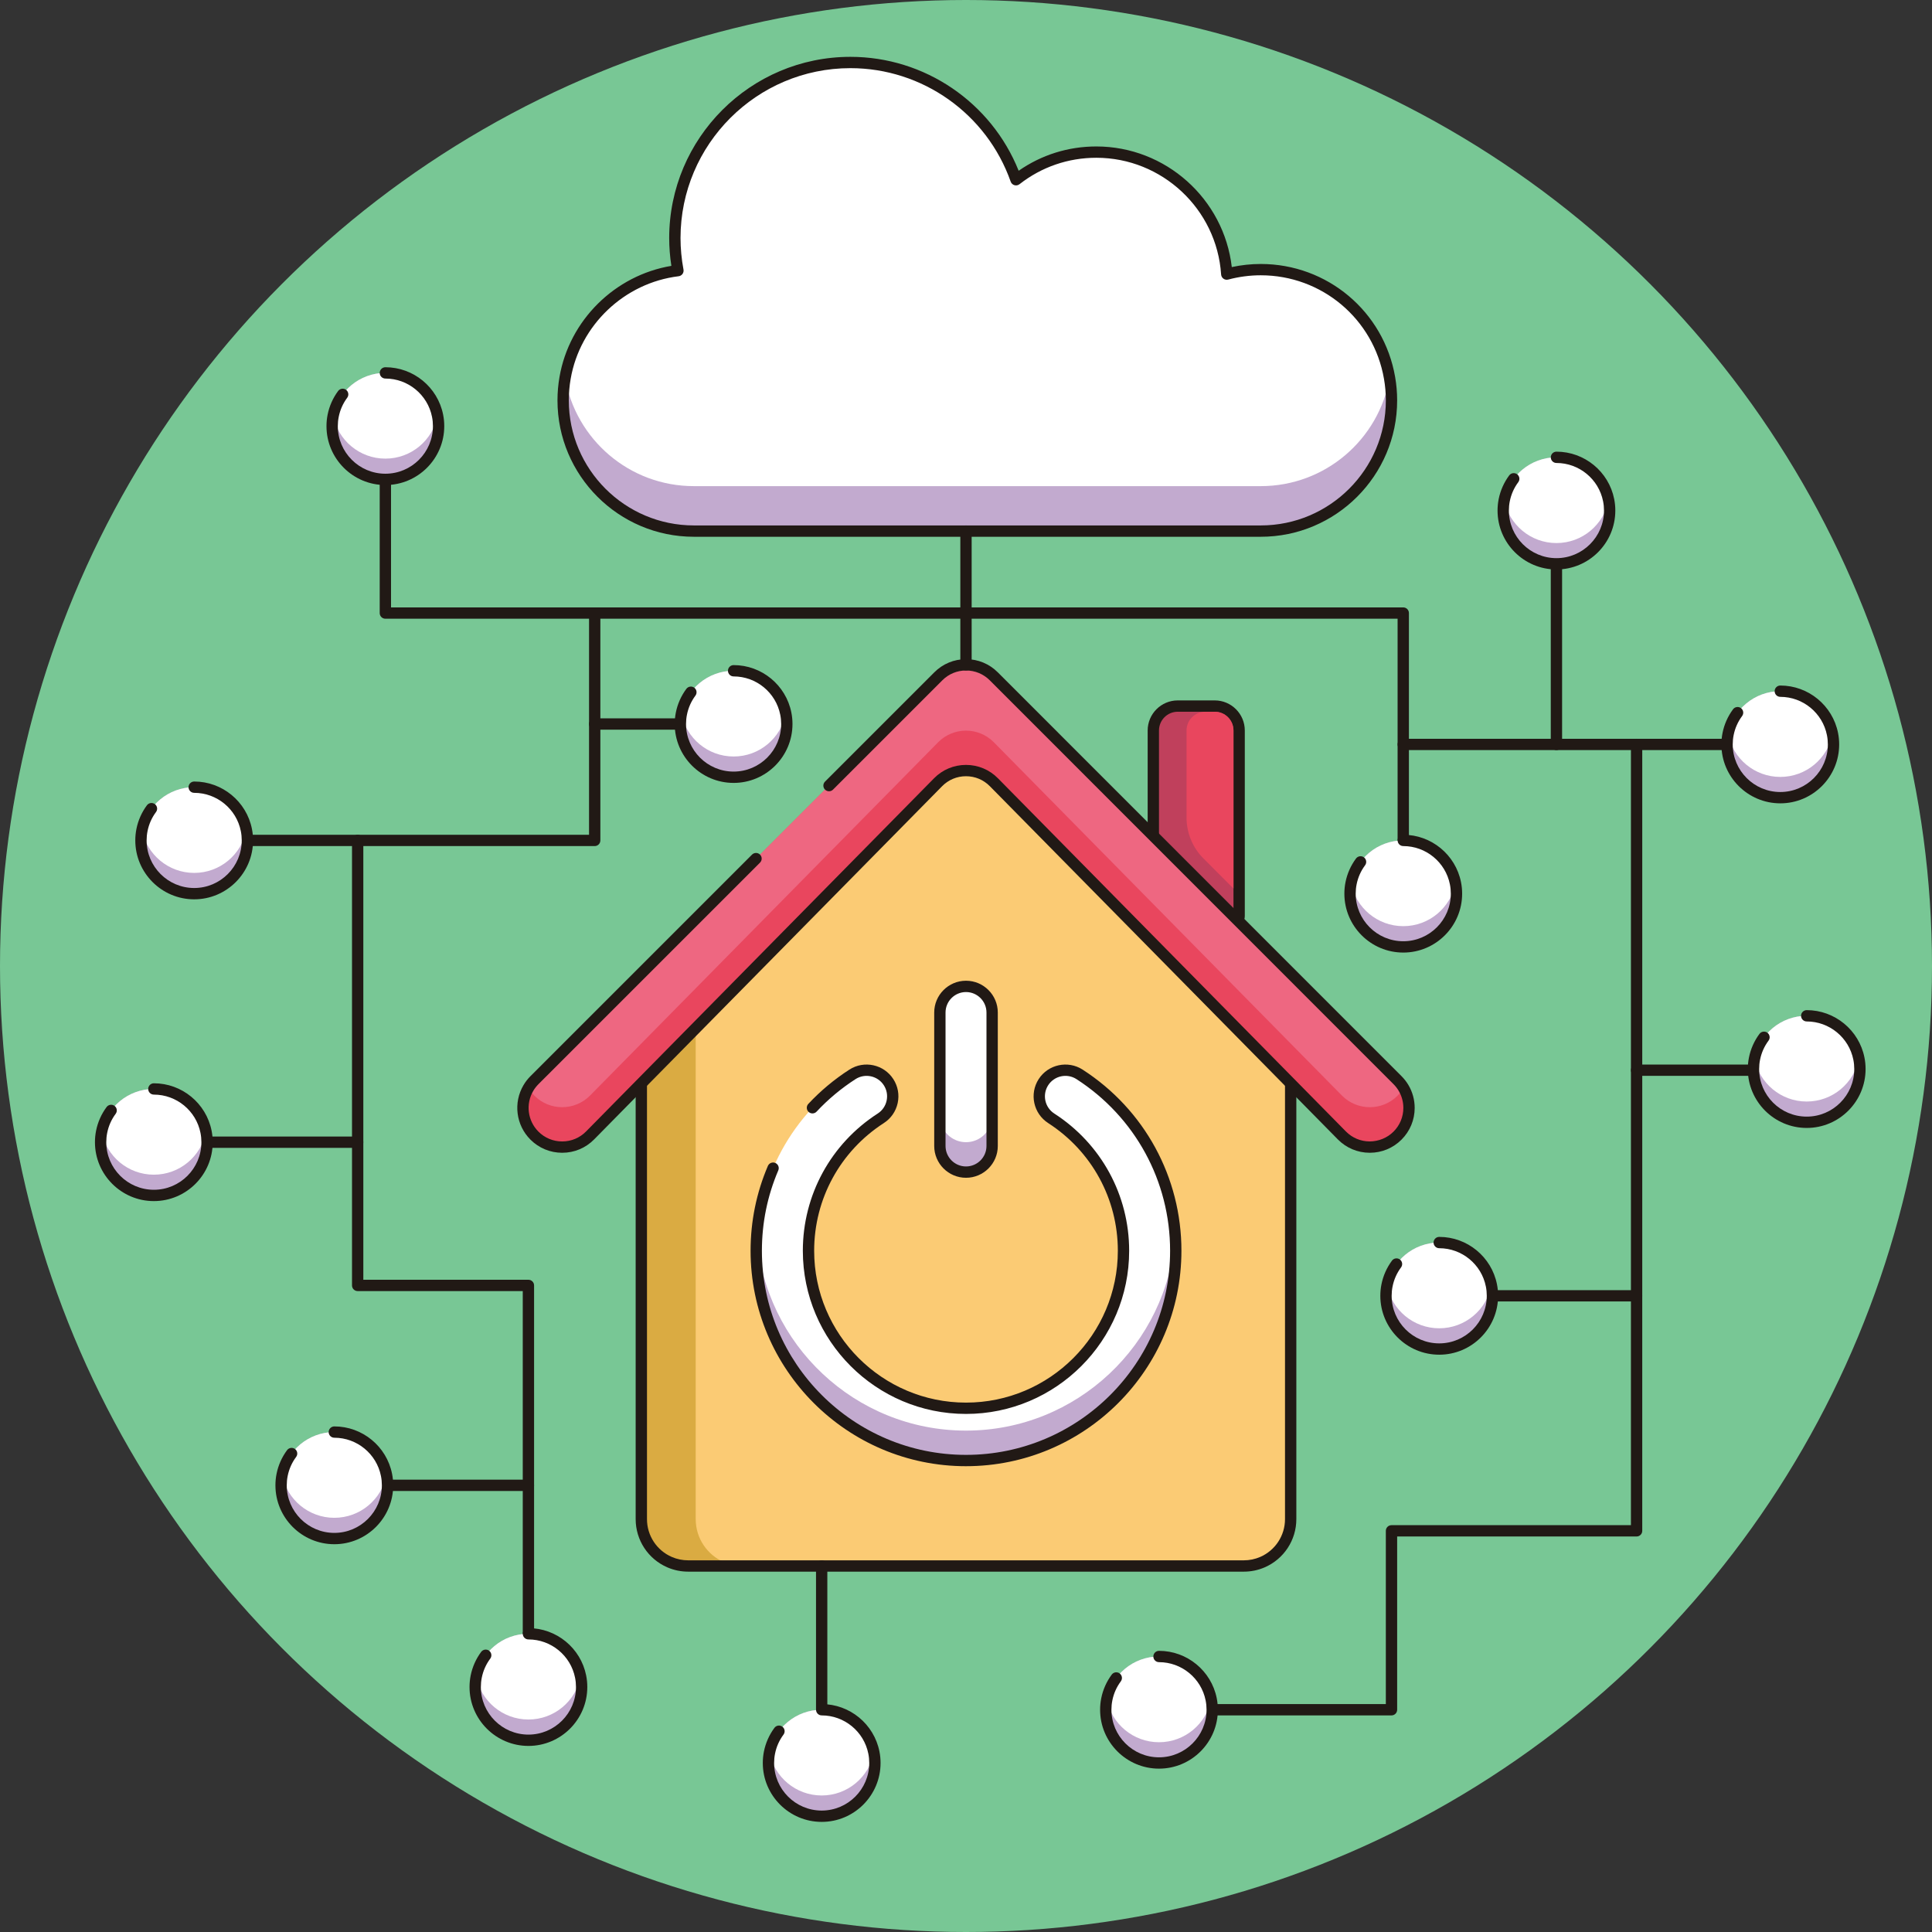 <svg id="Icons" enable-background="new 0 0 512 512" height="512" viewBox="0 0 512 512" width="512" xmlns="http://www.w3.org/2000/svg"><rect x="0" y="0" width="512" height="512" fill="#333333" stroke="none"/><g><g><circle cx="256" cy="256" fill="#78c795" r="256"/></g><g><g><g><g><g><path d="m326.887 244.271c-.391 0-.774-.152-1.062-.439l-19.742-19.749c-.281-.281-.439-.663-.439-1.061v-29.429c0-3.572 2.903-6.478 6.472-6.478h9.798c3.569 0 6.472 2.906 6.472 6.478v49.177c0 .607-.366 1.154-.926 1.386-.185.077-.38.115-.573.115z" fill="#c0405c"/></g><g><path d="m321.914 188.615c2.745 0 4.972 2.228 4.972 4.978v49.177l-19.742-19.748v-29.429c0-2.751 2.228-4.978 4.972-4.978zm0-3h-9.798c-4.396 0-7.972 3.579-7.972 7.978v29.429c0 .796.316 1.558.878 2.121l19.742 19.748c.574.574 1.341.879 2.122.879.386 0 .776-.075 1.147-.228 1.121-.464 1.852-1.558 1.852-2.772v-49.177c.002-4.399-3.575-7.978-7.971-7.978z" fill="#211915"/></g></g><g><path d="m326.887 193.593v41.877l-7.952-7.958c-2.88-2.874-4.49-6.777-4.49-10.838v-23.081c0-2.751 2.228-4.978 4.972-4.978h2.498c2.744 0 4.972 2.228 4.972 4.978z" fill="#e9465e"/></g></g><g><g><g><path d="m342.039 274.918v127.669c0 5.109-3.079 9.489-7.485 11.4-1.513.65-3.178 1.015-4.93 1.015h-147.251c-1.752 0-3.417-.365-4.924-1.015-4.406-1.904-7.492-6.291-7.492-11.4v-127.669l14.413-14.459 71.632-71.844z" fill="#daab42"/></g><g><path d="m342.039 274.918v127.669c0 5.109-3.079 9.489-7.485 11.4-1.513.65-3.178 1.015-4.93 1.015h-132.846c-1.752 0-3.411-.365-4.924-1.015-4.399-1.904-7.485-6.291-7.485-11.4v-142.128l71.632-71.844z" fill="#fbcb74"/></g><g><path d="m329.624 416.503h-147.251c-1.912 0-3.768-.383-5.518-1.138-5.102-2.206-8.397-7.221-8.397-12.778v-127.669c0-.397.157-.778.438-1.059l86.045-86.303c.281-.282.664-.441 1.062-.441.398 0 .781.159 1.062.441l86.038 86.303c.28.281.438.662.438 1.059v127.669c0 5.551-3.292 10.566-8.389 12.776-1.762.758-3.62 1.14-5.528 1.14zm-158.167-140.964v127.049c0 4.359 2.585 8.293 6.587 10.023 1.372.592 2.828.892 4.329.892h147.251c1.499 0 2.958-.301 4.338-.894 3.994-1.732 6.578-5.667 6.578-10.022v-127.048l-84.538-84.799z" fill="#211915"/></g></g><g><g><path d="m373.407 293.605c0 2.663-1.017 5.319-3.045 7.347-4.079 4.079-10.703 4.055-14.753-.053l-92.212-93.593c-4.067-4.132-10.732-4.132-14.8 0l-92.212 93.593c-2.034 2.063-4.72 3.097-7.4 3.097-2.662 0-5.325-1.017-7.353-3.045-3.427-3.427-3.956-8.652-1.599-12.637.435-.735.97-1.428 1.599-2.057l107.035-107.029c4.055-4.061 10.638-4.055 14.694 0l107 107.029c.629.629 1.164 1.322 1.599 2.057.965 1.629 1.447 3.457 1.447 5.291z" fill="#e9465e"/></g><g><path d="m371.961 288.315c-.435.735-.97 1.428-1.599 2.057v.006c-4.079 4.079-10.703 4.05-14.753-.059l-92.212-93.593c-4.067-4.132-10.732-4.132-14.8 0l-92.212 93.593c-2.034 2.063-4.72 3.097-7.406 3.097-2.662 0-5.319-1.011-7.347-3.039-.635-.635-1.164-1.328-1.599-2.063.435-.735.97-1.428 1.599-2.057l107.035-107.029c4.055-4.061 10.638-4.055 14.694 0l107 107.029c.63.63 1.165 1.323 1.6 2.058z" fill="#ee6781"/></g><g><path d="m148.987 305.496c-3.179 0-6.167-1.237-8.414-3.484-3.841-3.841-4.593-9.788-1.829-14.461.506-.854 1.121-1.646 1.829-2.354l58.721-58.717c.586-.586 1.535-.586 2.121 0s.586 1.536 0 2.121l-58.721 58.717c-.53.531-.991 1.123-1.369 1.761-2.066 3.493-1.503 7.939 1.369 10.812 1.68 1.68 3.915 2.605 6.292 2.605 2.398 0 4.646-.941 6.331-2.65l92.212-93.593c2.251-2.287 5.258-3.546 8.468-3.546s6.217 1.259 8.469 3.546l92.211 93.592c1.676 1.7 3.914 2.641 6.302 2.649 2.351-.018 4.633-.916 6.321-2.604 1.68-1.68 2.605-3.913 2.605-6.287 0-1.594-.428-3.159-1.237-4.525-.377-.637-.837-1.229-1.369-1.761l-107-107.029c-1.679-1.679-3.912-2.604-6.287-2.604h-.002c-2.375 0-4.605.924-6.282 2.604l-28.969 28.967c-.586.586-1.535.586-2.121 0s-.586-1.536 0-2.121l28.968-28.966c2.242-2.246 5.228-3.483 8.404-3.483h.003c3.176.001 6.162 1.238 8.407 3.483l107 107.029c.709.709 1.324 1.501 1.829 2.354 1.083 1.828 1.655 3.921 1.655 6.053 0 3.175-1.237 6.161-3.484 8.408s-5.232 3.483-8.409 3.483c-.015 0-.029 0-.044 0-3.193-.011-6.187-1.27-8.428-3.543l-92.211-93.593c-1.684-1.71-3.932-2.651-6.332-2.651s-4.648.941-6.331 2.651l-92.212 93.593c-2.251 2.285-5.258 3.544-8.466 3.544z" fill="#211915"/></g></g></g></g><g><g><g><path d="m256 387.058c-30.652 0-55.589-24.937-55.589-55.59 0-18.976 9.532-36.451 25.497-46.747 3.213-2.072 7.5-1.148 9.574 2.067 2.073 3.214 1.147 7.501-2.067 9.574-11.993 7.734-19.153 20.858-19.153 35.107 0 23.015 18.724 41.739 41.739 41.739s41.739-18.724 41.739-41.739c0-14.249-7.16-27.373-19.153-35.107-3.215-2.073-4.14-6.359-2.067-9.574 2.073-3.214 6.359-4.139 9.574-2.067 15.966 10.296 25.497 27.771 25.497 46.747-.001 30.653-24.939 55.59-55.591 55.59z" fill="#fff"/></g><g><path d="m256 379.126c-29.345 0-53.436-22.86-55.438-51.705-.097 1.341-.151 2.69-.151 4.048 0 30.652 24.937 55.59 55.589 55.59s55.59-24.937 55.59-55.59c0-1.358-.054-2.707-.151-4.048-2.003 28.845-26.094 51.705-55.439 51.705z" fill="#c2aacf"/></g><g><path d="m256 388.558c-31.479 0-57.089-25.61-57.089-57.09 0-7.802 1.543-15.367 4.585-22.485.326-.762 1.208-1.114 1.969-.79.762.326 1.115 1.208.79 1.969-2.883 6.742-4.344 13.911-4.344 21.305 0 29.825 24.264 54.09 54.089 54.09s54.089-24.265 54.089-54.09c0-18.464-9.275-35.468-24.81-45.486-2.514-1.621-5.878-.894-7.5 1.619-1.621 2.514-.894 5.879 1.62 7.5 12.423 8.012 19.84 21.607 19.84 36.367 0 23.842-19.397 43.239-43.239 43.239s-43.239-19.397-43.239-43.239c0-14.76 7.417-28.355 19.84-36.367 1.218-.785 2.057-1.998 2.363-3.415s.042-2.868-.744-4.085c-1.621-2.514-4.985-3.24-7.5-1.619-3.791 2.445-7.262 5.342-10.315 8.613-.565.604-1.514.638-2.12.072-.605-.565-.638-1.514-.072-2.12 3.222-3.451 6.883-6.508 10.882-9.086 3.905-2.517 9.129-1.39 11.647 2.515 1.22 1.892 1.629 4.145 1.154 6.345s-1.778 4.083-3.669 5.303c-11.562 7.457-18.466 20.109-18.466 33.846 0 22.188 18.051 40.239 40.239 40.239 22.187 0 40.239-18.051 40.239-40.239 0-13.737-6.903-26.389-18.466-33.846-3.904-2.518-5.032-7.743-2.515-11.647 2.518-3.902 7.741-5.031 11.647-2.515 16.396 10.573 26.185 28.52 26.185 48.008-.001 31.479-25.611 57.089-57.09 57.089z" fill="#211915"/></g></g><g><g><path d="m262.927 268.329v35.368c0 3.83-3.103 6.925-6.925 6.925-3.83 0-6.925-3.096-6.925-6.925v-35.368c0-3.823 3.096-6.925 6.925-6.925 3.823-.001 6.925 3.102 6.925 6.925z" fill="#c2aacf"/></g><g><path d="m262.927 268.329v27.439c0 3.823-3.103 6.925-6.925 6.925-3.83 0-6.925-3.103-6.925-6.925v-27.439c0-3.823 3.096-6.925 6.925-6.925 3.823-.001 6.925 3.102 6.925 6.925z" fill="#fff"/></g><g><path d="m256.002 312.123c-4.646 0-8.425-3.78-8.425-8.426v-35.368c0-4.646 3.78-8.425 8.425-8.425s8.425 3.78 8.425 8.425v35.368c0 4.646-3.78 8.426-8.425 8.426zm0-49.22c-2.992 0-5.425 2.434-5.425 5.425v35.368c0 2.992 2.434 5.426 5.425 5.426s5.425-2.434 5.425-5.426v-35.368c0-2.991-2.433-5.425-5.425-5.425z" fill="#211915"/></g></g></g></g><g><g><path d="m368.761 106.102c0 19.136-15.511 34.647-34.647 34.647h-150.228c-19.136 0-34.647-15.511-34.647-34.647 0-2.033.176-4.025.515-5.956 2.582-14.935 14.731-26.576 29.903-28.426-.522-2.799-.813-5.685-.813-8.633 0-25.695 20.83-46.525 46.525-46.525 20.274 0 37.506 12.976 43.883 31.076 5.875-4.588 13.261-7.325 21.291-7.325 18.357 0 33.366 14.277 34.559 32.329 2.873-.766 5.895-1.186 9.012-1.186 17.103 0 31.313 12.394 34.132 28.69.339 1.931.515 3.923.515 5.956z" fill="#c2aacf"/></g><g><path d="m368.246 100.146c-2.826 16.297-17.029 28.684-34.132 28.684h-150.228c-17.103 0-31.306-12.387-34.132-28.684 2.582-14.935 14.731-26.576 29.903-28.426-.522-2.799-.813-5.685-.813-8.633 0-25.695 20.83-46.525 46.525-46.525 20.274 0 37.506 12.976 43.883 31.076 5.875-4.588 13.261-7.325 21.291-7.325 18.357 0 33.366 14.277 34.559 32.329 2.873-.766 5.895-1.186 9.012-1.186 17.103-.001 31.313 12.393 34.132 28.69z" fill="#fff"/></g><g><path d="m334.114 142.249h-150.228c-19.932 0-36.147-16.215-36.147-36.146 0-2.091.181-4.182.538-6.216 2.599-15.03 14.675-26.929 29.644-29.431-.383-2.474-.576-4.946-.576-7.369 0-26.481 21.544-48.025 48.025-48.025 19.661 0 37.33 12.051 44.588 30.191 6.059-4.22 13.134-6.44 20.585-6.44 18.374 0 33.811 13.901 35.895 31.964 2.53-.545 5.105-.821 7.676-.821 17.633 0 32.609 12.589 35.61 29.935.356 2.03.537 4.122.537 6.212 0 19.93-16.215 36.146-36.147 36.146zm-108.744-124.188c-24.827 0-45.025 20.198-45.025 45.025 0 2.741.265 5.554.788 8.358.076.407-.02.828-.265 1.162s-.617.552-1.028.602c-14.378 1.753-26.142 12.935-28.607 27.192-.328 1.867-.493 3.784-.493 5.701 0 18.277 14.87 33.146 33.147 33.146h150.229c18.277 0 33.147-14.87 33.147-33.146 0-1.917-.166-3.834-.493-5.697-2.751-15.907-16.484-27.45-32.654-27.45-2.896 0-5.799.382-8.626 1.135-.435.115-.896.032-1.26-.23-.365-.261-.593-.672-.623-1.12-1.146-17.343-15.668-30.928-33.062-30.928-7.454 0-14.497 2.423-20.368 7.007-.381.298-.882.393-1.344.257-.463-.135-.833-.486-.994-.941-6.339-17.987-23.405-30.073-42.469-30.073z" fill="#211915"/></g></g><g><g><g><path d="m255.998 177.686c-.829 0-1.5-.671-1.5-1.5v-35.438c0-.829.671-1.5 1.5-1.5s1.5.671 1.5 1.5v35.438c0 .829-.671 1.5-1.5 1.5z" fill="#211915"/></g><g><path d="m371.877 238.331c-.829 0-1.5-.671-1.5-1.5v-72.863h-268.25c-.829 0-1.5-.671-1.5-1.5v-49.536c0-.829.671-1.5 1.5-1.5s1.5.671 1.5 1.5v48.036h268.25c.829 0 1.5.671 1.5 1.5v74.363c0 .828-.671 1.5-1.5 1.5z" fill="#211915"/></g><g><path d="m471.794 198.782h-99.917c-.829 0-1.5-.671-1.5-1.5s.671-1.5 1.5-1.5h99.917c.829 0 1.5.671 1.5 1.5s-.671 1.5-1.5 1.5z" fill="#211915"/></g><g><path d="m433.713 344.901h-52.306c-.829 0-1.5-.671-1.5-1.5s.671-1.5 1.5-1.5h50.806v-144.62c0-.829.671-1.5 1.5-1.5s1.5.671 1.5 1.5v146.12c0 .829-.671 1.5-1.5 1.5z" fill="#211915"/></g><g><path d="m478.794 285.115h-45.081c-.829 0-1.5-.671-1.5-1.5s.671-1.5 1.5-1.5h45.081c.829 0 1.5.671 1.5 1.5s-.671 1.5-1.5 1.5z" fill="#211915"/></g><g><path d="m368.761 454.599h-61.617c-.829 0-1.5-.671-1.5-1.5s.671-1.5 1.5-1.5h60.117v-45.914c0-.829.671-1.5 1.5-1.5h63.452v-60.784c0-.829.671-1.5 1.5-1.5s1.5.671 1.5 1.5v62.284c0 .829-.671 1.5-1.5 1.5h-63.452v45.914c0 .829-.671 1.5-1.5 1.5z" fill="#211915"/></g><g><path d="m194.411 193.37h-36.809c-.829 0-1.5-.671-1.5-1.5v-29.402c0-.829.671-1.5 1.5-1.5s1.5.671 1.5 1.5v27.902h35.309c.829 0 1.5.671 1.5 1.5s-.672 1.5-1.5 1.5z" fill="#211915"/></g><g><path d="m157.602 224.221h-106.143c-.829 0-1.5-.671-1.5-1.5s.671-1.5 1.5-1.5h104.643v-29.351c0-.829.671-1.5 1.5-1.5s1.5.671 1.5 1.5v30.851c0 .828-.672 1.5-1.5 1.5z" fill="#211915"/></g><g><path d="m94.785 304.193h-54.017c-.829 0-1.5-.671-1.5-1.5s.671-1.5 1.5-1.5h52.517v-78.472c0-.829.671-1.5 1.5-1.5s1.5.671 1.5 1.5v79.972c0 .828-.671 1.5-1.5 1.5z" fill="#211915"/></g><g><path d="m140.036 448.578c-.829 0-1.5-.671-1.5-1.5v-104.928h-43.75c-.829 0-1.5-.671-1.5-1.5v-37.957c0-.829.671-1.5 1.5-1.5s1.5.671 1.5 1.5v36.457h43.75c.829 0 1.5.671 1.5 1.5v106.428c0 .828-.672 1.5-1.5 1.5z" fill="#211915"/></g><g><path d="m140.036 395.124h-51.44c-.829 0-1.5-.671-1.5-1.5s.671-1.5 1.5-1.5h51.44c.829 0 1.5.671 1.5 1.5s-.672 1.5-1.5 1.5z" fill="#211915"/></g><g><path d="m217.753 468.709c-.829 0-1.5-.671-1.5-1.5v-52.206c0-.829.671-1.5 1.5-1.5s1.5.671 1.5 1.5v52.206c0 .829-.671 1.5-1.5 1.5z" fill="#211915"/></g><g><path d="m412.471 198.782c-.829 0-1.5-.671-1.5-1.5v-61.975c0-.829.671-1.5 1.5-1.5s1.5.671 1.5 1.5v61.975c0 .828-.672 1.5-1.5 1.5z" fill="#211915"/></g></g><g><g><g><path d="m395.51 343.4c0 7.79-6.31 14.11-14.1 14.11s-14.11-6.32-14.11-14.11c0-.94.09-1.86.27-2.75 1.28-6.48 6.99-11.36 13.84-11.36s12.55 4.88 13.83 11.36c.18.89.27 1.81.27 2.75z" fill="#c2aacf"/></g><g><path d="m395.24 340.65c-1.28 6.48-6.98 11.36-13.83 11.36s-12.56-4.88-13.84-11.36c1.28-6.48 6.99-11.36 13.84-11.36s12.55 4.88 13.83 11.36z" fill="#fff"/></g><g><path d="m381.41 359.01c-8.607 0-15.61-7.002-15.61-15.61 0-1.037.101-2.062.3-3.047.445-2.25 1.408-4.42 2.786-6.27.495-.664 1.435-.801 2.099-.307.664.495.802 1.435.307 2.099-1.128 1.515-1.885 3.219-2.25 5.066-.161.796-.242 1.621-.242 2.459 0 6.953 5.657 12.61 12.61 12.61 6.947 0 12.6-5.657 12.6-12.61 0-.839-.081-1.665-.24-2.453-1.164-5.888-6.361-10.157-12.36-10.157-.829 0-1.5-.671-1.5-1.5s.671-1.5 1.5-1.5c7.427 0 13.863 5.286 15.302 12.569.197.977.298 2.002.298 3.041 0 8.607-6.998 15.61-15.6 15.61z" fill="#211915"/></g></g><g><g><path d="m385.982 236.831c0 7.79-6.31 14.11-14.1 14.11s-14.11-6.32-14.11-14.11c0-.94.09-1.86.27-2.75 1.28-6.48 6.99-11.36 13.84-11.36s12.55 4.88 13.83 11.36c.18.89.27 1.81.27 2.75z" fill="#c2aacf"/></g><g><path d="m385.712 234.081c-1.28 6.48-6.98 11.36-13.83 11.36s-12.56-4.88-13.84-11.36c1.28-6.48 6.99-11.36 13.84-11.36s12.55 4.88 13.83 11.36z" fill="#fff"/></g><g><path d="m371.882 252.44c-8.607 0-15.61-7.002-15.61-15.61 0-1.04.101-2.064.3-3.047.444-2.25 1.408-4.42 2.786-6.27.496-.666 1.435-.801 2.099-.307.665.495.802 1.435.307 2.099-1.128 1.514-1.885 3.219-2.25 5.065-.161.794-.242 1.62-.242 2.459 0 6.953 5.657 12.61 12.61 12.61 6.948 0 12.6-5.657 12.6-12.61 0-.84-.081-1.665-.24-2.453-1.163-5.888-6.36-10.157-12.36-10.157-.829 0-1.5-.671-1.5-1.5s.671-1.5 1.5-1.5c7.428 0 13.863 5.286 15.302 12.569.197.976.298 2.001.298 3.041 0 8.609-6.998 15.611-15.6 15.611z" fill="#211915"/></g></g><g><g><path d="m485.899 197.282c0 7.79-6.31 14.11-14.1 14.11s-14.11-6.32-14.11-14.11c0-.94.09-1.86.27-2.75 1.28-6.48 6.99-11.36 13.84-11.36s12.55 4.88 13.83 11.36c.18.89.27 1.81.27 2.75z" fill="#c2aacf"/></g><g><path d="m485.629 194.532c-1.28 6.48-6.98 11.36-13.83 11.36s-12.56-4.88-13.84-11.36c1.28-6.48 6.99-11.36 13.84-11.36s12.55 4.88 13.83 11.36z" fill="#fff"/></g><g><path d="m471.799 212.892c-8.607 0-15.61-7.003-15.61-15.61 0-1.04.101-2.064.3-3.047.444-2.249 1.408-4.419 2.785-6.27.495-.664 1.435-.801 2.099-.307.664.495.802 1.435.307 2.099-1.128 1.515-1.885 3.219-2.25 5.065-.161.794-.242 1.62-.242 2.459 0 6.953 5.657 12.61 12.61 12.61 6.948 0 12.6-5.657 12.6-12.61 0-.838-.081-1.663-.24-2.453-1.164-5.888-6.361-10.157-12.36-10.157-.829 0-1.5-.671-1.5-1.5s.671-1.5 1.5-1.5c7.427 0 13.863 5.286 15.302 12.569.197.979.298 2.004.298 3.041.001 8.608-6.997 15.611-15.599 15.611z" fill="#211915"/></g></g><g><g><path d="m426.576 135.306c0 7.79-6.31 14.11-14.1 14.11s-14.11-6.32-14.11-14.11c0-.94.09-1.86.27-2.75 1.28-6.48 6.99-11.36 13.84-11.36s12.55 4.88 13.83 11.36c.18.89.27 1.81.27 2.75z" fill="#c2aacf"/></g><g><path d="m426.306 132.556c-1.28 6.48-6.98 11.36-13.83 11.36s-12.56-4.88-13.84-11.36c1.28-6.48 6.99-11.36 13.84-11.36s12.55 4.88 13.83 11.36z" fill="#fff"/></g><g><path d="m412.476 150.917c-8.607 0-15.61-7.002-15.61-15.61 0-1.037.101-2.062.3-3.047.445-2.25 1.408-4.42 2.786-6.271.495-.664 1.436-.802 2.099-.307.664.495.802 1.435.307 2.099-1.128 1.515-1.885 3.22-2.25 5.066-.161.795-.242 1.621-.242 2.459 0 6.953 5.657 12.61 12.61 12.61 6.947 0 12.6-5.657 12.6-12.61 0-.84-.081-1.666-.24-2.452-1.163-5.889-6.36-10.158-12.359-10.158-.829 0-1.5-.671-1.5-1.5s.671-1.5 1.5-1.5c7.428 0 13.863 5.286 15.301 12.57.197.975.298 2 .298 3.041 0 8.607-6.998 15.61-15.6 15.61z" fill="#211915"/></g></g><g><g><path d="m208.515 191.87c0 7.79-6.31 14.11-14.1 14.11s-14.11-6.32-14.11-14.11c0-.94.09-1.86.27-2.75 1.28-6.48 6.99-11.36 13.84-11.36s12.55 4.88 13.83 11.36c.18.89.27 1.81.27 2.75z" fill="#c2aacf"/></g><g><path d="m208.245 189.12c-1.28 6.48-6.98 11.36-13.83 11.36s-12.56-4.88-13.84-11.36c1.28-6.48 6.99-11.36 13.84-11.36s12.55 4.88 13.83 11.36z" fill="#fff"/></g><g><path d="m194.416 207.479c-8.607 0-15.61-7.002-15.61-15.61 0-1.04.101-2.064.3-3.047.444-2.249 1.408-4.419 2.785-6.27.496-.664 1.435-.801 2.099-.307.664.495.802 1.435.307 2.099-1.128 1.515-1.885 3.219-2.25 5.065-.161.794-.242 1.62-.242 2.459 0 6.953 5.657 12.61 12.61 12.61 6.948 0 12.6-5.657 12.6-12.61 0-.838-.081-1.663-.24-2.453-1.164-5.888-6.361-10.157-12.36-10.157-.829 0-1.5-.671-1.5-1.5s.671-1.5 1.5-1.5c7.427 0 13.863 5.286 15.302 12.569.197.979.298 2.004.298 3.041.001 8.609-6.997 15.611-15.599 15.611z" fill="#211915"/></g></g><g><g><path d="m116.232 112.931c0 7.79-6.31 14.11-14.1 14.11s-14.11-6.32-14.11-14.11c0-.94.09-1.86.27-2.75 1.28-6.48 6.99-11.36 13.84-11.36s12.55 4.88 13.83 11.36c.18.89.27 1.81.27 2.75z" fill="#c2aacf"/></g><g><path d="m115.962 110.181c-1.28 6.48-6.98 11.36-13.83 11.36s-12.56-4.88-13.84-11.36c1.28-6.48 6.99-11.36 13.84-11.36s12.55 4.88 13.83 11.36z" fill="#fff"/></g><g><path d="m102.132 128.542c-8.607 0-15.61-7.002-15.61-15.61 0-1.037.101-2.062.3-3.047.445-2.25 1.408-4.42 2.786-6.271.495-.664 1.435-.801 2.099-.307.664.495.802 1.435.307 2.099-1.128 1.515-1.885 3.22-2.25 5.066-.161.795-.242 1.621-.242 2.459 0 6.953 5.657 12.61 12.61 12.61 6.948 0 12.6-5.657 12.6-12.61 0-.838-.081-1.664-.24-2.453-1.164-5.888-6.361-10.157-12.36-10.157-.829 0-1.5-.671-1.5-1.5s.671-1.5 1.5-1.5c7.427 0 13.863 5.286 15.302 12.57.197.978.298 2.003.298 3.041 0 8.607-6.998 15.61-15.6 15.61z" fill="#211915"/></g></g><g><g><path d="m65.564 222.72c0 7.79-6.31 14.11-14.1 14.11s-14.11-6.32-14.11-14.11c0-.94.09-1.86.27-2.75 1.28-6.48 6.99-11.36 13.84-11.36s12.55 4.88 13.83 11.36c.18.891.27 1.81.27 2.75z" fill="#c2aacf"/></g><g><path d="m65.294 219.97c-1.28 6.48-6.98 11.36-13.83 11.36s-12.56-4.88-13.84-11.36c1.28-6.48 6.99-11.36 13.84-11.36 6.85.001 12.55 4.881 13.83 11.36z" fill="#fff"/></g><g><path d="m51.464 238.331c-8.607 0-15.61-7.002-15.61-15.61 0-1.04.101-2.065.3-3.048.444-2.249 1.408-4.419 2.786-6.27.495-.665 1.436-.801 2.099-.307.665.495.802 1.435.307 2.099-1.128 1.515-1.886 3.219-2.25 5.066-.161.794-.242 1.619-.242 2.459 0 6.953 5.657 12.61 12.61 12.61 6.948 0 12.6-5.657 12.6-12.61 0-.84-.081-1.666-.24-2.452-1.163-5.889-6.36-10.158-12.36-10.158-.829 0-1.5-.671-1.5-1.5s.671-1.5 1.5-1.5c7.428 0 13.863 5.286 15.302 12.57.197.975.298 2 .298 3.041 0 8.607-6.998 15.61-15.6 15.61z" fill="#211915"/></g></g><g><g><path d="m54.873 302.693c0 7.79-6.31 14.11-14.1 14.11s-14.11-6.32-14.11-14.11c0-.94.09-1.86.27-2.75 1.28-6.48 6.99-11.36 13.84-11.36s12.55 4.88 13.83 11.36c.18.89.27 1.81.27 2.75z" fill="#c2aacf"/></g><g><path d="m54.603 299.943c-1.28 6.48-6.98 11.36-13.83 11.36s-12.56-4.88-13.84-11.36c1.28-6.48 6.99-11.36 13.84-11.36s12.55 4.88 13.83 11.36z" fill="#fff"/></g><g><path d="m40.773 318.303c-8.607 0-15.61-7.002-15.61-15.61 0-1.04.101-2.065.3-3.048.444-2.249 1.408-4.419 2.786-6.27.495-.665 1.436-.801 2.099-.307.665.495.802 1.435.307 2.099-1.128 1.515-1.886 3.219-2.25 5.066-.161.794-.242 1.619-.242 2.459 0 6.953 5.657 12.61 12.61 12.61 6.948 0 12.6-5.657 12.6-12.61 0-.84-.081-1.666-.24-2.452-1.163-5.889-6.36-10.158-12.36-10.158-.829 0-1.5-.671-1.5-1.5s.671-1.5 1.5-1.5c7.428 0 13.863 5.286 15.302 12.57.197.975.298 2 .298 3.041 0 8.607-6.998 15.61-15.6 15.61z" fill="#211915"/></g></g><g><g><path d="m102.701 393.624c0 7.79-6.31 14.11-14.1 14.11s-14.11-6.32-14.11-14.11c0-.94.09-1.86.27-2.75 1.28-6.48 6.99-11.36 13.84-11.36s12.55 4.88 13.83 11.36c.179.89.27 1.81.27 2.75z" fill="#c2aacf"/></g><g><path d="m102.43 390.874c-1.28 6.48-6.98 11.36-13.83 11.36s-12.56-4.88-13.84-11.36c1.28-6.48 6.99-11.36 13.84-11.36 6.851 0 12.551 4.88 13.83 11.36z" fill="#fff"/></g><g><path d="m88.601 409.234c-8.607 0-15.61-7.003-15.61-15.61 0-1.04.101-2.064.3-3.047.444-2.249 1.408-4.419 2.785-6.27.494-.664 1.436-.801 2.099-.307.664.495.802 1.435.307 2.099-1.128 1.515-1.885 3.219-2.25 5.065-.161.794-.242 1.62-.242 2.459 0 6.953 5.657 12.61 12.61 12.61 6.948 0 12.6-5.657 12.6-12.61 0-.838-.081-1.663-.24-2.453-1.164-5.888-6.361-10.157-12.36-10.157-.829 0-1.5-.671-1.5-1.5s.671-1.5 1.5-1.5c7.427 0 13.863 5.286 15.302 12.569.197.979.298 2.004.298 3.041.001 8.608-6.997 15.611-15.599 15.611z" fill="#211915"/></g></g><g><g><path d="m154.141 447.078c0 7.79-6.31 14.11-14.1 14.11s-14.11-6.32-14.11-14.11c0-.94.09-1.86.27-2.75 1.28-6.48 6.99-11.36 13.84-11.36s12.55 4.88 13.83 11.36c.18.89.27 1.81.27 2.75z" fill="#c2aacf"/></g><g><path d="m153.871 444.328c-1.28 6.48-6.98 11.36-13.83 11.36s-12.56-4.88-13.84-11.36c1.28-6.48 6.99-11.36 13.84-11.36s12.55 4.88 13.83 11.36z" fill="#fff"/></g><g><path d="m140.041 462.688c-8.607 0-15.61-7.003-15.61-15.61 0-1.037.101-2.062.3-3.047.445-2.25 1.408-4.42 2.786-6.27.495-.664 1.435-.802 2.099-.307s.802 1.435.307 2.099c-1.128 1.515-1.885 3.219-2.25 5.066-.161.796-.242 1.621-.242 2.459 0 6.953 5.657 12.61 12.61 12.61 6.947 0 12.6-5.657 12.6-12.61 0-.84-.081-1.665-.24-2.453-1.163-5.888-6.36-10.157-12.359-10.157-.829 0-1.5-.671-1.5-1.5s.671-1.5 1.5-1.5c7.428 0 13.863 5.286 15.301 12.569.197.976.298 2.001.298 3.041 0 8.607-6.998 15.61-15.6 15.61z" fill="#211915"/></g></g><g><g><path d="m231.858 467.209c0 7.79-6.31 14.11-14.1 14.11s-14.11-6.32-14.11-14.11c0-.94.09-1.86.27-2.75 1.28-6.48 6.99-11.36 13.84-11.36s12.55 4.88 13.83 11.36c.18.89.27 1.81.27 2.75z" fill="#c2aacf"/></g><g><path d="m231.588 464.459c-1.28 6.48-6.98 11.36-13.83 11.36s-12.56-4.88-13.84-11.36c1.28-6.48 6.99-11.36 13.84-11.36s12.55 4.88 13.83 11.36z" fill="#fff"/></g><g><path d="m217.758 482.819c-8.607 0-15.61-7.002-15.61-15.61 0-1.04.101-2.064.3-3.047.444-2.249 1.408-4.419 2.785-6.27.495-.664 1.435-.802 2.099-.307s.802 1.435.307 2.099c-1.128 1.515-1.885 3.219-2.25 5.065-.161.794-.242 1.62-.242 2.459 0 6.953 5.657 12.61 12.61 12.61 6.948 0 12.6-5.657 12.6-12.61 0-.838-.081-1.663-.24-2.453-1.164-5.888-6.361-10.157-12.36-10.157-.829 0-1.5-.671-1.5-1.5s.671-1.5 1.5-1.5c7.427 0 13.863 5.286 15.302 12.569.197.979.298 2.004.298 3.041.001 8.608-6.997 15.611-15.599 15.611z" fill="#211915"/></g></g><g><g><path d="m492.899 283.307c0 7.79-6.31 14.11-14.1 14.11s-14.11-6.32-14.11-14.11c0-.94.09-1.86.27-2.75 1.28-6.48 6.99-11.36 13.84-11.36s12.55 4.88 13.83 11.36c.18.89.27 1.81.27 2.75z" fill="#c2aacf"/></g><g><path d="m492.629 280.557c-1.28 6.48-6.98 11.36-13.83 11.36s-12.56-4.88-13.84-11.36c1.28-6.48 6.99-11.36 13.84-11.36s12.55 4.88 13.83 11.36z" fill="#fff"/></g><g><path d="m478.799 298.917c-8.607 0-15.61-7.003-15.61-15.61 0-1.04.101-2.064.3-3.047.444-2.249 1.408-4.419 2.785-6.27.495-.664 1.436-.802 2.099-.307.664.495.802 1.435.307 2.099-1.128 1.515-1.885 3.219-2.25 5.065-.161.794-.242 1.62-.242 2.459 0 6.953 5.657 12.61 12.61 12.61 6.948 0 12.6-5.657 12.6-12.61 0-.838-.081-1.663-.24-2.453-1.164-5.888-6.361-10.157-12.36-10.157-.829 0-1.5-.671-1.5-1.5s.671-1.5 1.5-1.5c7.427 0 13.863 5.286 15.302 12.569.197.979.298 2.004.298 3.041.001 8.609-6.997 15.611-15.599 15.611z" fill="#211915"/></g></g><g><g><path d="m321.249 453.099c0 7.79-6.31 14.11-14.1 14.11s-14.11-6.32-14.11-14.11c0-.94.09-1.86.27-2.75 1.28-6.48 6.99-11.36 13.84-11.36s12.55 4.88 13.83 11.36c.18.89.27 1.81.27 2.75z" fill="#c2aacf"/></g><g><path d="m320.979 450.349c-1.28 6.48-6.98 11.36-13.83 11.36s-12.56-4.88-13.84-11.36c1.28-6.48 6.99-11.36 13.84-11.36s12.55 4.88 13.83 11.36z" fill="#fff"/></g><g><path d="m307.149 468.709c-8.607 0-15.61-7.002-15.61-15.61 0-1.04.101-2.064.3-3.047.444-2.249 1.408-4.419 2.785-6.27.495-.664 1.435-.802 2.099-.307s.802 1.435.307 2.099c-1.128 1.515-1.885 3.22-2.25 5.066-.161.794-.242 1.62-.242 2.459 0 6.953 5.657 12.61 12.61 12.61 6.948 0 12.6-5.657 12.6-12.61 0-.838-.081-1.663-.24-2.453-1.164-5.888-6.361-10.157-12.36-10.157-.829 0-1.5-.671-1.5-1.5s.671-1.5 1.5-1.5c7.427 0 13.863 5.286 15.302 12.569.197.979.298 2.004.298 3.041.002 8.608-6.997 15.61-15.599 15.61z" fill="#211915"/></g></g></g></g></g></svg>